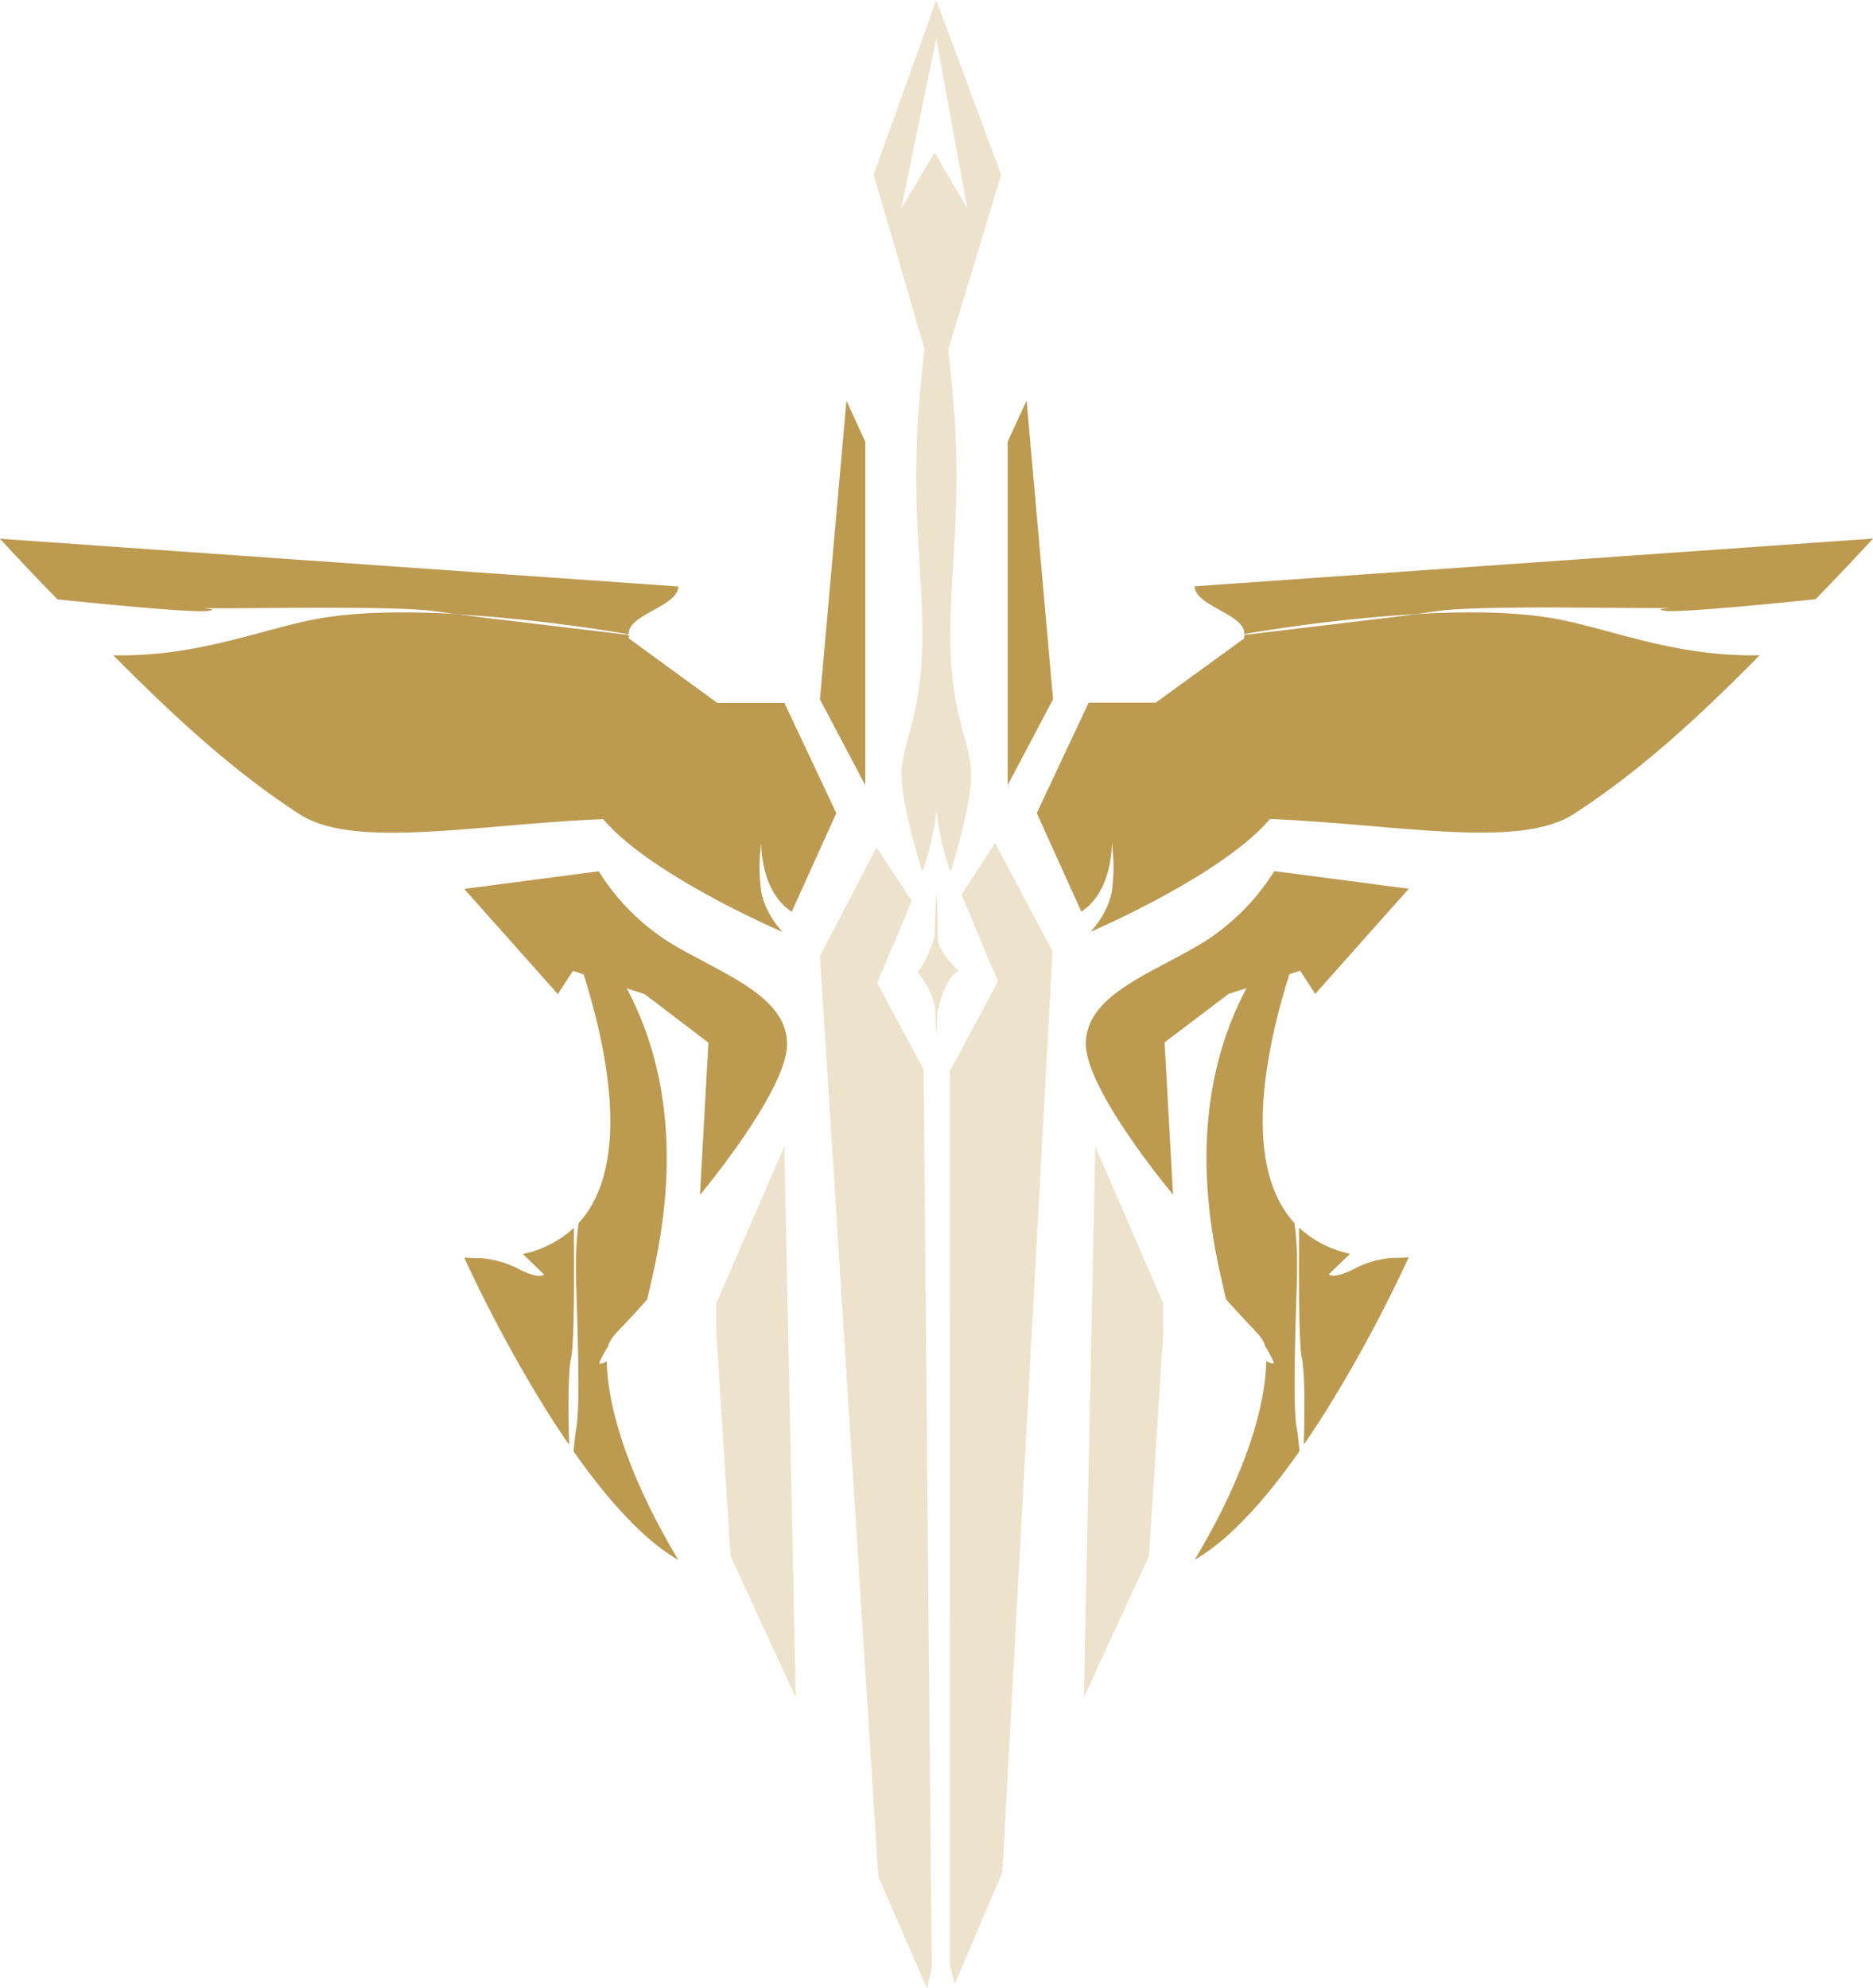 <svg id="Layer_1" data-name="Layer 1" xmlns="http://www.w3.org/2000/svg" viewBox="0 0 496.28 526.75"><defs><style>.cls-1{fill:#ede3cc;}.cls-2{fill:#bc9a50;}</style></defs><path d="M524.24,394.41s2.26.09.87,1.29l-1.4,1.21-3.14-1.23S523.37,393.12,524.24,394.41Z" transform="translate(-296.29 -81.86)"/><path d="M531.64,417.06s2.56-1.21,1.25.93l-1.32,2.13-3.79.44S530.4,416.13,531.64,417.06Z" transform="translate(-296.29 -81.86)"/><polygon class="cls-1" points="232.43 260.39 241.59 238.64 232.23 224.5 217.26 253.29 232.72 497.14 245.62 526.75 246.88 521.52 244.73 283.34 232.43 260.39"/><path class="cls-1" d="M553.62,286.11c-.47-8.13-5.52-15.45-5.52-35.77s3.67-37.4,0-70.73c-.74-6.75-1.33-12.79-1.81-18.14-.68-12.76-1.5-24.67-1.83-29.4,0-1.37,0-2.06,0-2.06s0,.29-.06.8c0-.57-.07-.91-.07-.91s0,.79,0,2.39c-.34,4.73-1.13,16.29-1.8,28.72-.48,5.45-1.08,11.59-1.84,18.48-3.67,33.34,0,50.41,0,70.73s-5,27.65-5.51,35.77,5.51,26.83,5.51,26.83a70.17,70.17,0,0,0,3.73-16.39,70.24,70.24,0,0,0,3.74,16.51S554.07,294.24,553.62,286.11Z" transform="translate(-296.29 -81.86)"/><path class="cls-1" d="M544.37,81.86l-16.59,46.28L544.37,185l17.19-56.84Zm-.43,40.42-8.85,14.79,9.28-45,8.2,45Z" transform="translate(-296.29 -81.86)"/><polyline class="cls-1" points="189.8 353.1 193.57 412.21 210.84 449.7 207.82 303.71 189.8 345.3"/><polyline class="cls-1" points="308.22 353.1 304.44 412.21 287.18 449.7 290.2 303.71 308.22 345.3"/><polygon class="cls-1" points="263.66 223.32 254.75 237.04 264.43 259.99 251.68 283.76 251.66 520.45 252.96 525.67 265.6 495.96 278.89 251.99 263.66 223.32"/><path class="cls-1" d="M544.37,328.76s-2.52,8.29-5,10.55c0,0,5,5.79,5,12.07,0,0,2-10.81,6-12.32C550.4,339.06,544.37,334,544.37,328.76Z" transform="translate(-296.29 -81.86)"/><path class="cls-1" d="M544.37,318.05s0,.59.09,1.62.14,2.52.19,4.29.13,3.84.16,6.06.05,4.58.06,7,0,4.73-.06,6.94-.12,4.29-.16,6.07-.15,3.25-.19,4.28-.09,1.63-.09,1.63,0-.59-.1-1.63-.14-2.51-.18-4.28-.13-3.85-.16-6.07,0-4.58-.06-6.94,0-4.73.06-7,.11-4.29.16-6.06.14-3.25.18-4.29S544.37,318.05,544.37,318.05Z" transform="translate(-296.29 -81.86)"/><path class="cls-2" d="M486.34,268.07,462.93,251v0c0-.31-.05-.62-.06-.93l-40.68-4.87-4.85-.67c-12.52-.72-25.36-.67-35.78,1.06-14.83,2.46-32.43,10.39-55.26,9.86,16.62,16.71,31.59,30.51,49.18,42,14.56,9.49,46,2.87,80.61,1.4,12.7,15,47.56,29.9,47.56,29.9s-4.59-4.63-5.65-10.71a45.72,45.72,0,0,1,0-12.86s-.36,12.7,8.07,18.22l11.81-26.12-13.76-29.22Z" transform="translate(-296.29 -81.86)"/><path class="cls-2" d="M448.34,407.15a28.36,28.36,0,0,1-13.5,6.91l5.6,5.43s-1.11,1.54-7.22-1.7a26.25,26.25,0,0,0-9.45-2.62c-1.44,0-2.92-.05-4.48-.16,0,0,11.87,26.47,27.8,49.64-.25-8.77-.33-19.27.56-23.3C448.37,438.14,448.46,423.14,448.34,407.15Z" transform="translate(-296.29 -81.86)"/><path class="cls-2" d="M475.06,332.36a59.56,59.56,0,0,1-20.13-19.68l-35.64,4.67,24.8,27.86,4-6.14,2.84.91c6.45,20.41,12.57,50.75-1.31,65.89-.46,3.19-.92,7.61-.64,16.88.49,15.83,1,31.88,0,37.52-.29,1.63-.52,3.81-.7,6.09,8.54,12.19,18.18,23.25,27.74,28.75-15.81-26.39-18.9-44.35-18.93-52.57-1.29.57-2.17.8-1.95.19a33.06,33.06,0,0,1,2.26-4.16,4.47,4.47,0,0,1,.24-.79,11,11,0,0,1,2.14-3h0c1.52-1.67,3.94-4.1,8-8.69,2.07-9.77,13.17-47.49-5.44-82.42l4.75,1.54L484,358.08l-2.24,40.32s23.49-28,23.07-40.32S488.48,340.18,475.06,332.36Z" transform="translate(-296.29 -81.86)"/><path class="cls-2" d="M476,237.23,296.29,224.58s6,6.62,15.22,16.06c0,0,35.44,3.76,39.95,3.05S343.94,243,356,243s45.14-.65,55.67.8l5.69.79a436.09,436.09,0,0,1,45.52,5.3C462.57,244.61,476,242.51,476,237.23Z" transform="translate(-296.29 -81.86)"/><polygon class="cls-2" points="224.28 106.15 217.26 185.29 229.27 208.01 229.27 117.04 224.28 106.15"/><path class="cls-2" d="M602.53,268,625.94,251V251l.06-.93,40.68-4.88,4.84-.66c12.53-.72,25.37-.68,35.78,1.05,14.84,2.47,32.44,10.4,55.26,9.86C746,272.16,731,286,713.4,297.42c-14.56,9.49-46,2.87-80.61,1.4-12.7,15-47.56,29.9-47.56,29.9s4.59-4.64,5.65-10.71a45.72,45.72,0,0,0,0-12.86s.36,12.7-8.07,18.22L571,297.25,584.75,268Z" transform="translate(-296.29 -81.86)"/><path class="cls-2" d="M640.52,407.11A28.49,28.49,0,0,0,654,414l-5.6,5.43s1.11,1.54,7.22-1.7a26,26,0,0,1,9.45-2.62c1.44,0,2.92-.05,4.47-.16,0,0-11.86,26.46-27.79,49.64.25-8.78.33-19.27-.57-23.3C640.5,438.09,640.41,423.1,640.52,407.11Z" transform="translate(-296.29 -81.86)"/><path class="cls-2" d="M613.81,332.31a59.56,59.56,0,0,0,20.13-19.68l35.63,4.67-24.79,27.86-4-6.14-2.84.92c-6.45,20.41-12.57,50.75,1.31,65.89.46,3.19.92,7.61.63,16.88-.48,15.82-1,31.88,0,37.52.3,1.62.53,3.81.71,6.09-8.55,12.19-18.18,23.25-27.75,28.75,15.81-26.39,18.91-44.35,18.94-52.57,1.28.57,2.17.79,2,.19a32.71,32.71,0,0,0-2.27-4.16,4.32,4.32,0,0,0-.23-.79,11,11,0,0,0-2.14-3h0c-1.52-1.67-3.94-4.1-8-8.69-2.07-9.78-13.17-47.49,5.44-82.42l-4.75,1.53L604.86,358l2.24,40.32S583.61,370.34,584,358,600.39,340.14,613.81,332.31Z" transform="translate(-296.29 -81.86)"/><path class="cls-2" d="M612.85,237.18l179.73-12.64s-6.05,6.62-15.22,16.06c0,0-35.44,3.76-40,3.05s7.52-.71-4.52-.71-45.13-.66-55.67.8l-5.69.79a433.06,433.06,0,0,0-45.51,5.3C626.29,244.56,612.89,242.46,612.85,237.18Z" transform="translate(-296.29 -81.86)"/><polygon class="cls-2" points="272.01 106.11 279.02 185.24 267.01 207.97 267.01 117 272.01 106.11"/></svg>